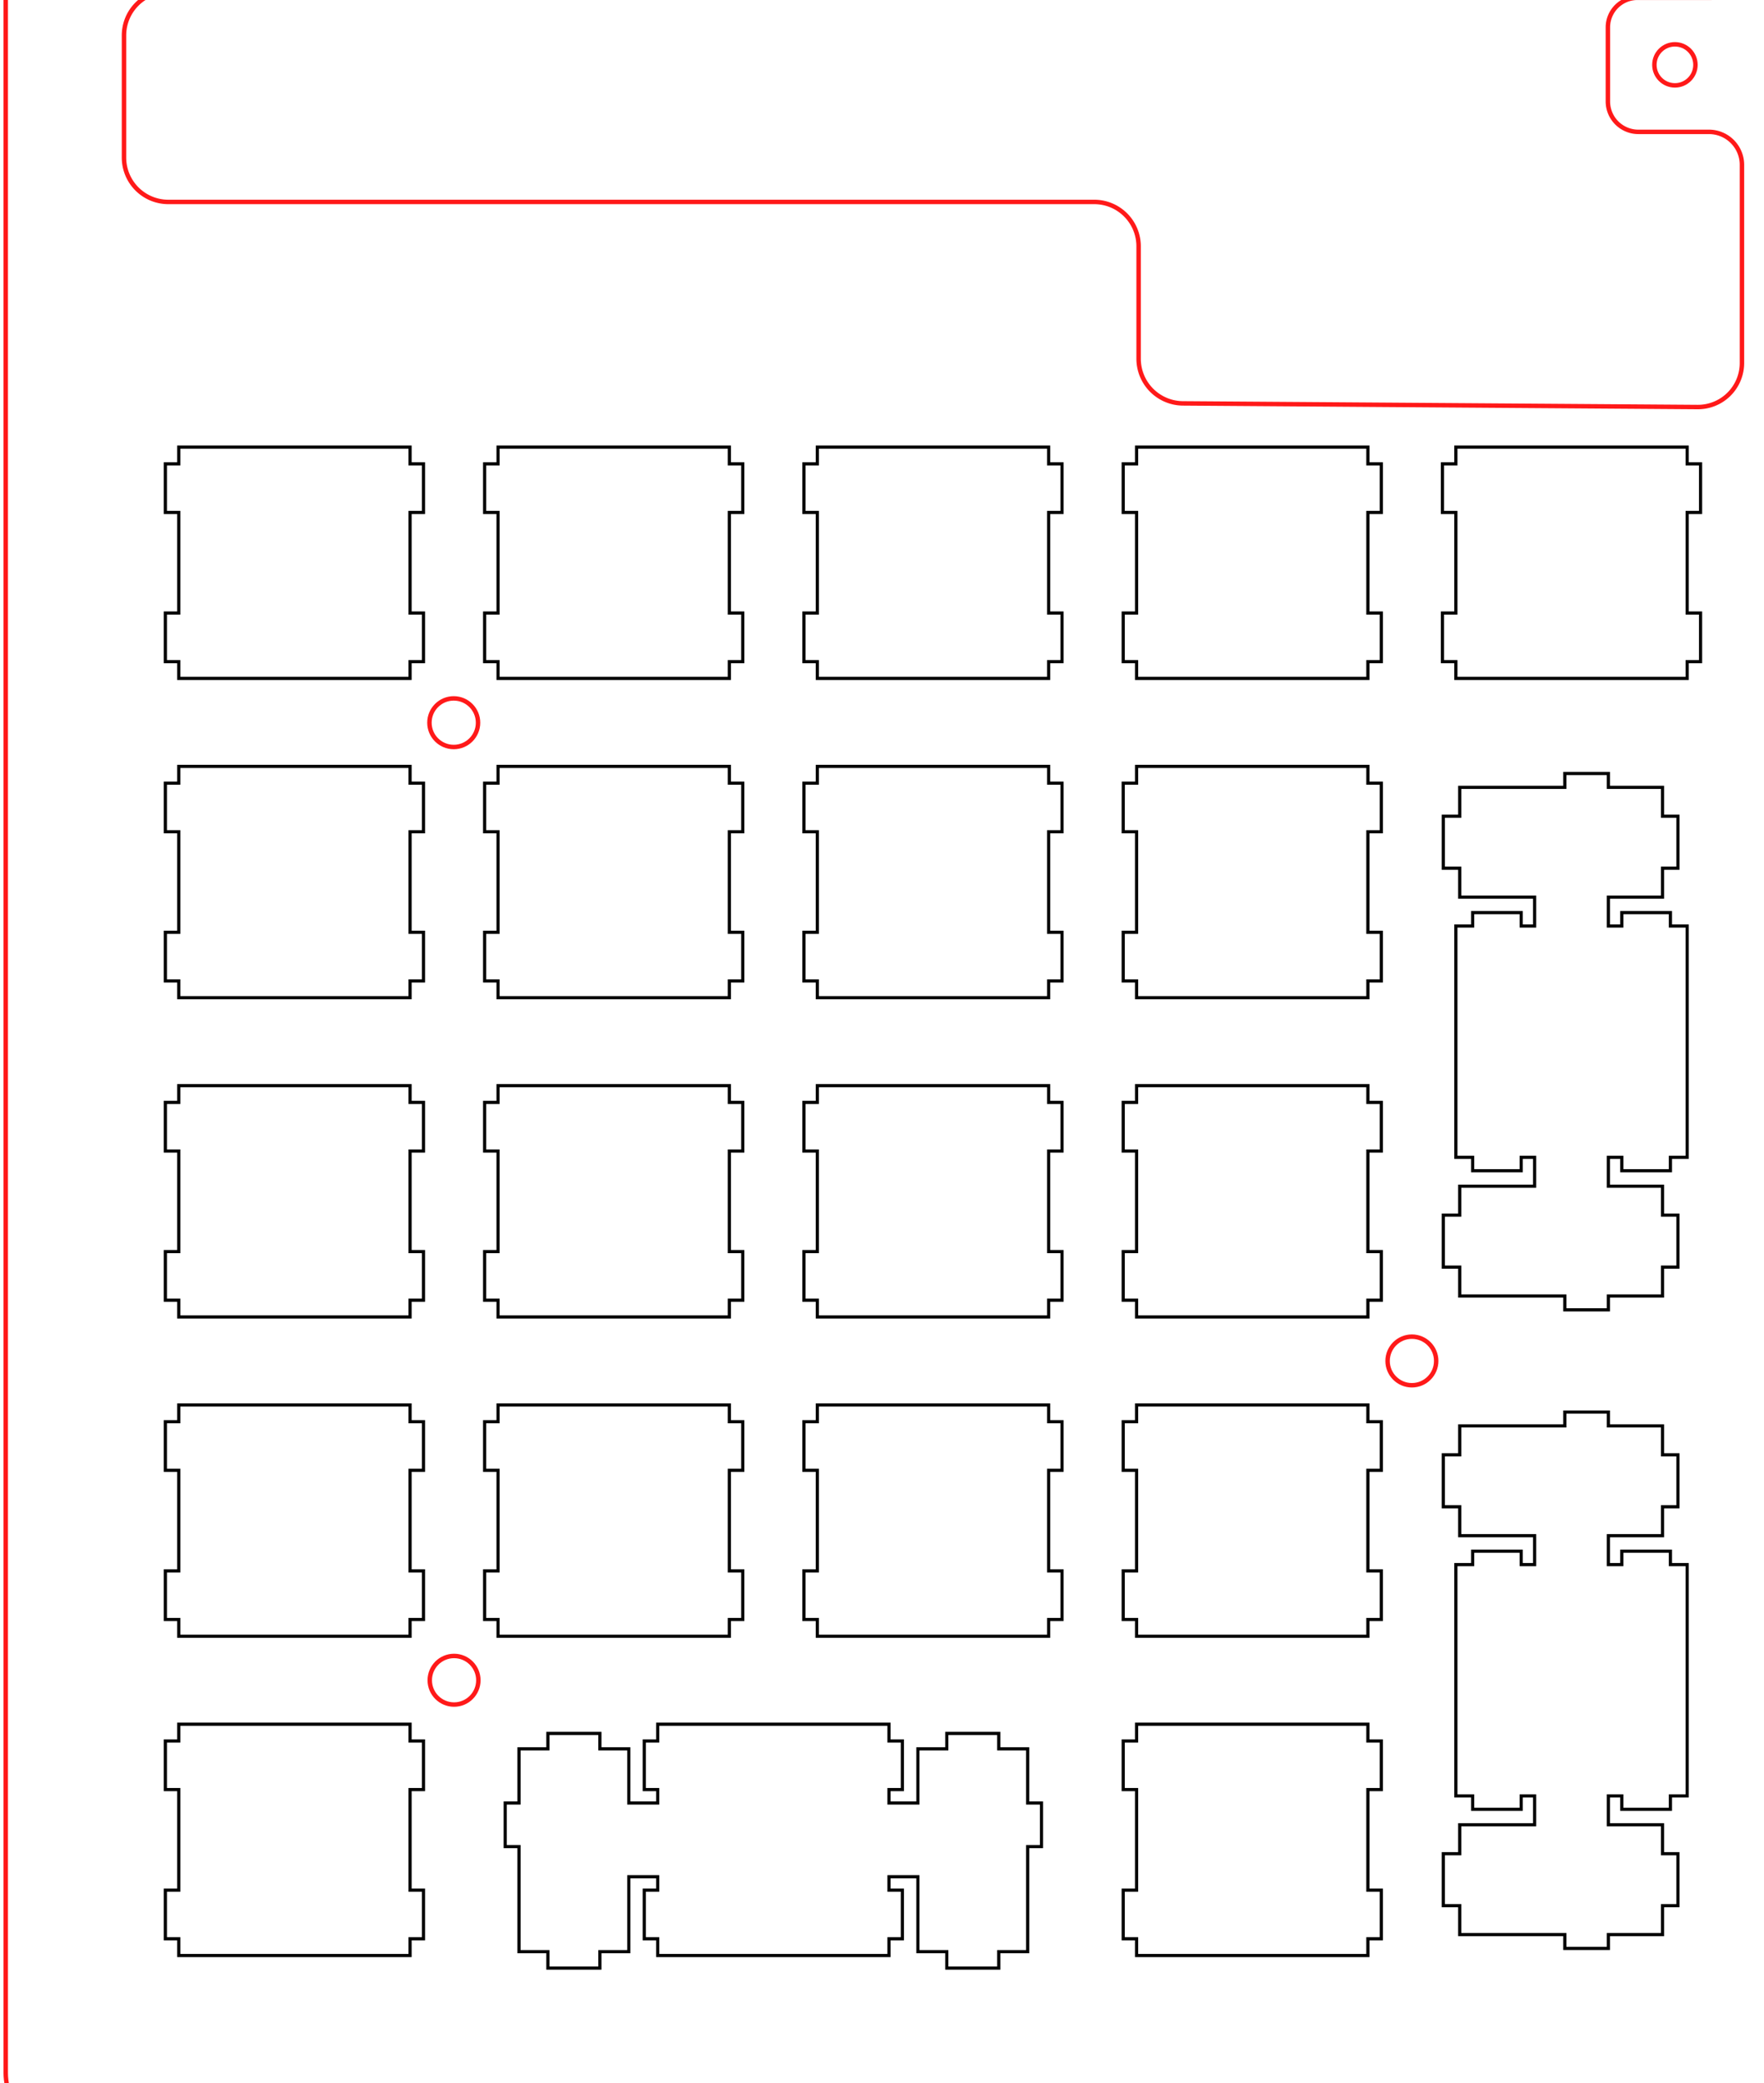 <?xml version="1.0" encoding="UTF-8" standalone="no"?>
<!-- Generated by SVGo -->

<svg
   width="105.252mm"
   height="124.302mm"
   viewBox="0.000 0.000 105.252 124.302"
   version="1.1"
   id="svg54"
   sodipodi:docname="switch plate.svg"
   inkscape:version="1.2 (dc2aedaf03, 2022-05-15)"
   xmlns:inkscape="http://www.inkscape.org/namespaces/inkscape"
   xmlns:sodipodi="http://sodipodi.sourceforge.net/DTD/sodipodi-0.dtd"
   xmlns="http://www.w3.org/2000/svg"
   xmlns:svg="http://www.w3.org/2000/svg">
  <defs
     id="defs58">
    <inkscape:path-effect
       effect="fillet_chamfer"
       id="path-effect609"
       is_visible="true"
       lpeversion="1"
       nodesatellites_param="F,0,0,1,0,2.646,0,1 @ F,0,0,1,0,1.81,0,1 @ F,0,0,1,0,1.764,0,1 @ F,0,0,1,0,1.818,0,1 @ F,0,0,1,0,1.968,0,1 @ F,0,0,1,0,2.646,0,1 @ F,0,0,1,0,2.646,0,1 @ F,0,0,1,0,2.646,0,1 @ F,0,0,1,0,2.646,0,1 @ F,0,0,1,0,2.646,0,1 @ F,0,0,1,0,2.646,0,1 @ F,0,0,1,0,2.646,0,1"
       unit="px"
       method="auto"
       mode="F"
       radius="10"
       chamfer_steps="1"
       flexible="false"
       use_knot_distance="true"
       apply_no_radius="true"
       apply_with_radius="true"
       only_selected="false"
       hide_knots="false" />
    <inkscape:path-effect
       effect="fillet_chamfer"
       id="path-effect601"
       is_visible="true"
       lpeversion="1"
       nodesatellites_param="F,0,0,1,0,2.117,0,1 @ F,0,0,1,0,2.117,0,1 @ F,0,0,1,0,2.117,0,1 @ F,0,0,1,0,2.117,0,1 @ F,0,0,1,0,2.117,0,1 @ F,0,1,1,0,2.117,0,1 @ F,0,1,1,0,2.117,0,1 @ F,0,0,1,0,2.117,0,1 @ F,0,0,1,0,2.117,0,1 @ F,0,0,1,0,2.117,0,1"
       unit="px"
       method="auto"
       mode="F"
       radius="8"
       chamfer_steps="1"
       flexible="false"
       use_knot_distance="true"
       apply_no_radius="true"
       apply_with_radius="true"
       only_selected="true"
       hide_knots="false" />
    <inkscape:path-effect
       effect="offset"
       id="path-effect280"
       is_visible="true"
       lpeversion="1.2"
       linejoin_type="miter"
       unit="mm"
       offset="-0.1"
       miter_limit="4"
       attempt_force_join="false"
       update_on_knot_move="true" />
  </defs>
  <sodipodi:namedview
     id="namedview56"
     pagecolor="#ffffff"
     bordercolor="#000000"
     borderopacity="0.25"
     inkscape:showpageshadow="2"
     inkscape:pageopacity="0.0"
     inkscape:pagecheckerboard="0"
     inkscape:deskcolor="#d1d1d1"
     inkscape:document-units="mm"
     showgrid="false"
     inkscape:zoom="1.545752"
     inkscape:cx="237.42489"
     inkscape:cy="205.07818"
     inkscape:window-width="2560"
     inkscape:window-height="1351"
     inkscape:window-x="-9"
     inkscape:window-y="-9"
     inkscape:window-maximized="1"
     inkscape:current-layer="svg54"
     showguides="true">
    <sodipodi:guide
       position="10.666,-4.374"
       orientation="0,1"
       id="guide498"
       inkscape:locked="false"
       inkscape:label=""
       inkscape:color="rgb(0,134,229)" />
    <sodipodi:guide
       position="67.937,102.996"
       orientation="-1,0"
       id="guide597"
       inkscape:locked="false"
       inkscape:label=""
       inkscape:color="rgb(0,134,229)" />
    <sodipodi:guide
       position="67.937,112.253"
       orientation="0,1"
       id="guide599"
       inkscape:locked="false"
       inkscape:label=""
       inkscape:color="rgb(0,134,229)" />
    <sodipodi:guide
       position="103.937,102.996"
       orientation="1,0"
       id="guide603"
       inkscape:locked="false" />
    <sodipodi:guide
       position="100.937,131.833"
       orientation="0,-1"
       id="guide605"
       inkscape:locked="false" />
    <sodipodi:guide
       position="7.398,128.833"
       orientation="1,0"
       id="guide607"
       inkscape:locked="false" />
    <sodipodi:guide
       position="24.377,83.878"
       orientation="-0.707,-0.707"
       id="guide667"
       inkscape:locked="false" />
    <sodipodi:guide
       position="29.717,83.825"
       orientation="0.707,-0.707"
       id="guide669"
       inkscape:locked="false" />
    <sodipodi:guide
       position="24.467,26.675"
       orientation="-0.707,-0.707"
       id="guide693"
       inkscape:locked="false" />
    <sodipodi:guide
       position="29.717,26.675"
       orientation="0.707,-0.707"
       id="guide695"
       inkscape:locked="false" />
    <sodipodi:guide
       position="81.618,45.726"
       orientation="-0.707,-0.707"
       id="guide719"
       inkscape:locked="false" />
    <sodipodi:guide
       position="81.618,40.476"
       orientation="0.707,-0.707"
       id="guide721"
       inkscape:locked="false" />
    <sodipodi:guide
       position="101.291,100.015"
       orientation="0,-1"
       id="guide723"
       inkscape:locked="false" />
    <sodipodi:guide
       position="99.064,120.433"
       orientation="0,1"
       id="guide725"
       inkscape:locked="false"
       inkscape:label=""
       inkscape:color="rgb(0,134,229)" />
    <sodipodi:guide
       position="104.816,116.433"
       orientation="0,1"
       id="guide729"
       inkscape:locked="false"
       inkscape:label=""
       inkscape:color="rgb(0,134,229)" />
    <sodipodi:guide
       position="106.167,124.433"
       orientation="0,1"
       id="guide731"
       inkscape:locked="false"
       inkscape:label=""
       inkscape:color="rgb(0,134,229)" />
    <sodipodi:guide
       position="99.937,127.309"
       orientation="-1,0"
       id="guide733"
       inkscape:locked="false"
       inkscape:label=""
       inkscape:color="rgb(0,134,229)" />
    <sodipodi:guide
       position="95.937,127.309"
       orientation="-1,0"
       id="guide757"
       inkscape:locked="false"
       inkscape:label=""
       inkscape:color="rgb(0,134,229)" />
    <sodipodi:guide
       position="14.398,128.833"
       orientation="-1,0"
       id="guide759"
       inkscape:locked="false"
       inkscape:label=""
       inkscape:color="rgb(0,134,229)" />
    <sodipodi:guide
       position="10.137,124.833"
       orientation="0,1"
       id="guide761"
       inkscape:locked="false"
       inkscape:label=""
       inkscape:color="rgb(0,134,229)" />
    <sodipodi:guide
       position="14.398,131.833"
       orientation="0.707,-0.707"
       id="guide763"
       inkscape:locked="false" />
    <sodipodi:guide
       position="7.398,131.833"
       orientation="-0.707,-0.707"
       id="guide787"
       inkscape:locked="false" />
  </sodipodi:namedview>
  <g
     id="g278"
     inkscape:path-effect="#path-effect280"
     transform="translate(3.041)">
    <polygon
       points="50.002,102.875 50.002,103.875 50.801,103.875 50.801,106.775 50.002,106.775 50.002,107.576 51.727,107.576 51.727,104.344 53.451,104.344 53.451,103.424 56.551,103.424 56.551,104.344 58.277,104.344 58.277,107.576 59.102,107.576 59.102,110.176 58.277,110.176 58.277,116.445 56.551,116.445 56.551,117.426 53.451,117.426 53.451,116.445 51.727,116.445 51.727,111.975 50.002,111.975 50.002,112.775 50.801,112.775 50.801,115.676 50.002,115.676 50.002,116.676 36.201,116.676 36.201,115.676 35.4,115.676 35.4,112.775 36.201,112.775 36.201,111.975 34.477,111.975 34.477,116.445 32.752,116.445 32.752,117.426 29.65,117.426 29.65,116.445 27.926,116.445 27.926,110.176 27.102,110.176 27.102,107.576 27.926,107.576 27.926,104.344 29.65,104.344 29.65,103.424 32.752,103.424 32.752,104.344 34.477,104.344 34.477,107.576 36.201,107.576 36.201,106.775 35.4,106.775 35.4,103.875 36.201,103.875 36.201,102.875 "
       style="fill:none;stroke:#000000;stroke-width:0.05mm"
       id="polygon4"
       d="m 36.201,102.875 h 13.801 v 1 h 0.799 v 2.9 h -0.799 v 0.801 h 1.725 v -3.232 h 1.725 v -0.92 h 3.1 v 0.92 h 1.727 v 3.232 h 0.824 v 2.6 h -0.824 v 6.27 h -1.727 v 0.98 h -3.1 v -0.98 h -1.725 v -4.471 h -1.725 v 0.801 h 0.799 v 2.9 h -0.799 v 1 H 36.201 v -1 h -0.801 v -2.9 h 0.801 v -0.801 h -1.725 v 4.471 h -1.725 v 0.98 h -3.102 v -0.98 h -1.725 v -6.27 h -0.824 v -2.6 h 0.824 v -3.232 h 1.725 v -0.92 h 3.102 v 0.92 h 1.725 v 3.232 h 1.725 v -0.801 H 35.4 V 103.875 h 0.801 z" />
    <polygon
       points="21.426,102.875 21.426,103.875 22.227,103.875 22.227,106.775 21.426,106.775 21.426,112.775 22.227,112.775 22.227,115.676 21.426,115.676 21.426,116.676 7.625,116.676 7.625,115.676 6.826,115.676 6.826,112.775 7.625,112.775 7.625,106.775 6.826,106.775 6.826,103.875 7.625,103.875 7.625,102.875 "
       style="fill:none;stroke:#000000;stroke-width:0.05mm"
       id="polygon6"
       d="m 7.625,102.875 h 13.801 v 1 h 0.801 v 2.9 h -0.801 v 6 h 0.801 v 2.9 h -0.801 v 1 H 7.625 v -1 H 6.826 v -2.9 H 7.625 v -6 H 6.826 V 103.875 H 7.625 Z" />
    <polygon
       points="78.576,102.875 78.576,103.875 79.377,103.875 79.377,106.775 78.576,106.775 78.576,112.775 79.377,112.775 79.377,115.676 78.576,115.676 78.576,116.676 64.775,116.676 64.775,115.676 63.977,115.676 63.977,112.775 64.775,112.775 64.775,106.775 63.977,106.775 63.977,103.875 64.775,103.875 64.775,102.875 "
       style="fill:none;stroke:#000000;stroke-width:0.05mm"
       id="polygon8"
       d="m 64.775,102.875 h 13.801 v 1 h 0.801 v 2.9 h -0.801 v 6 h 0.801 v 2.9 h -0.801 v 1 H 64.775 v -1 h -0.799 v -2.9 h 0.799 v -6 H 63.977 V 103.875 h 0.799 z" />
    <polygon
       points="92.926,84.25 92.926,85.076 96.156,85.076 96.156,86.801 97.076,86.801 97.076,89.902 96.156,89.902 96.156,91.627 92.926,91.627 92.926,93.352 93.727,93.352 93.727,92.551 96.627,92.551 96.627,93.352 97.627,93.352 97.627,107.152 96.627,107.152 96.627,107.951 93.727,107.951 93.727,107.152 92.926,107.152 92.926,108.875 96.156,108.875 96.156,110.602 97.076,110.602 97.076,113.701 96.156,113.701 96.156,115.426 92.926,115.426 92.926,116.252 90.326,116.252 90.326,115.426 84.055,115.426 84.055,113.701 83.076,113.701 83.076,110.602 84.055,110.602 84.055,108.875 88.525,108.875 88.525,107.152 87.725,107.152 87.725,107.951 84.826,107.951 84.826,107.152 83.826,107.152 83.826,93.352 84.826,93.352 84.826,92.551 87.725,92.551 87.725,93.352 88.525,93.352 88.525,91.627 84.055,91.627 84.055,89.902 83.076,89.902 83.076,86.801 84.055,86.801 84.055,85.076 90.326,85.076 90.326,84.25 "
       style="fill:none;stroke:#000000;stroke-width:0.05mm"
       id="polygon10"
       d="m 90.326,84.25 h 2.6 v 0.826 h 3.23 v 1.725 h 0.92 v 3.102 H 96.156 v 1.725 h -3.23 v 1.725 h 0.801 v -0.801 h 2.9 v 0.801 h 1 v 13.801 h -1 v 0.799 h -2.9 v -0.799 h -0.801 v 1.723 h 3.23 v 1.727 h 0.92 v 3.1 H 96.156 v 1.725 h -3.23 v 0.826 h -2.6 v -0.826 h -6.271 v -1.725 h -0.979 v -3.1 h 0.979 V 108.875 h 4.471 v -1.723 h -0.801 v 0.799 h -2.898 v -0.799 h -1 V 93.352 h 1 v -0.801 h 2.898 v 0.801 h 0.801 v -1.725 h -4.471 v -1.725 h -0.979 v -3.102 h 0.979 v -1.725 h 6.271 z" />
    <polygon
       points="21.426,83.826 21.426,84.826 22.227,84.826 22.227,87.725 21.426,87.725 21.426,93.727 22.227,93.727 22.227,96.627 21.426,96.627 21.426,97.627 7.625,97.627 7.625,96.627 6.826,96.627 6.826,93.727 7.625,93.727 7.625,87.725 6.826,87.725 6.826,84.826 7.625,84.826 7.625,83.826 "
       style="fill:none;stroke:#000000;stroke-width:0.05mm"
       id="polygon12"
       d="m 7.625,83.826 h 13.801 v 1 h 0.801 v 2.898 h -0.801 v 6.002 h 0.801 v 2.9 h -0.801 v 1 H 7.625 v -1 H 6.826 V 93.727 H 7.625 V 87.725 H 6.826 V 84.826 H 7.625 Z" />
    <polygon
       points="40.477,83.826 40.477,84.826 41.277,84.826 41.277,87.725 40.477,87.725 40.477,93.727 41.277,93.727 41.277,96.627 40.477,96.627 40.477,97.627 26.676,97.627 26.676,96.627 25.875,96.627 25.875,93.727 26.676,93.727 26.676,87.725 25.875,87.725 25.875,84.826 26.676,84.826 26.676,83.826 "
       style="fill:none;stroke:#000000;stroke-width:0.05mm"
       id="polygon14"
       d="m 26.676,83.826 h 13.801 v 1 h 0.801 v 2.898 h -0.801 v 6.002 h 0.801 v 2.9 h -0.801 v 1 H 26.676 v -1 H 25.875 v -2.9 h 0.801 V 87.725 H 25.875 v -2.898 h 0.801 z" />
    <polygon
       points="59.527,83.826 59.527,84.826 60.326,84.826 60.326,87.725 59.527,87.725 59.527,93.727 60.326,93.727 60.326,96.627 59.527,96.627 59.527,97.627 45.727,97.627 45.727,96.627 44.926,96.627 44.926,93.727 45.727,93.727 45.727,87.725 44.926,87.725 44.926,84.826 45.727,84.826 45.727,83.826 "
       style="fill:none;stroke:#000000;stroke-width:0.05mm"
       id="polygon16"
       d="m 45.727,83.826 h 13.801 v 1 h 0.799 v 2.898 h -0.799 v 6.002 h 0.799 v 2.9 h -0.799 v 1 H 45.727 v -1 h -0.801 v -2.9 h 0.801 v -6.002 h -0.801 v -2.898 h 0.801 z" />
    <polygon
       points="78.576,83.826 78.576,84.826 79.377,84.826 79.377,87.725 78.576,87.725 78.576,93.727 79.377,93.727 79.377,96.627 78.576,96.627 78.576,97.627 64.775,97.627 64.775,96.627 63.977,96.627 63.977,93.727 64.775,93.727 64.775,87.725 63.977,87.725 63.977,84.826 64.775,84.826 64.775,83.826 "
       style="fill:none;stroke:#000000;stroke-width:0.05mm"
       id="polygon18"
       d="m 64.775,83.826 h 13.801 v 1 h 0.801 v 2.898 h -0.801 v 6.002 h 0.801 v 2.9 h -0.801 v 1 H 64.775 v -1 h -0.799 v -2.9 h 0.799 v -6.002 h -0.799 v -2.898 h 0.799 z" />
    <polygon
       points="21.426,64.775 21.426,65.775 22.227,65.775 22.227,68.676 21.426,68.676 21.426,74.676 22.227,74.676 22.227,77.576 21.426,77.576 21.426,78.576 7.625,78.576 7.625,77.576 6.826,77.576 6.826,74.676 7.625,74.676 7.625,68.676 6.826,68.676 6.826,65.775 7.625,65.775 7.625,64.775 "
       style="fill:none;stroke:#000000;stroke-width:0.05mm"
       id="polygon20"
       d="m 7.625,64.775 h 13.801 v 1 h 0.801 v 2.9 h -0.801 v 6 h 0.801 v 2.9 h -0.801 v 1 H 7.625 v -1 H 6.826 V 74.676 H 7.625 v -6 H 6.826 v -2.9 H 7.625 Z" />
    <polygon
       points="40.477,64.775 40.477,65.775 41.277,65.775 41.277,68.676 40.477,68.676 40.477,74.676 41.277,74.676 41.277,77.576 40.477,77.576 40.477,78.576 26.676,78.576 26.676,77.576 25.875,77.576 25.875,74.676 26.676,74.676 26.676,68.676 25.875,68.676 25.875,65.775 26.676,65.775 26.676,64.775 "
       style="fill:none;stroke:#000000;stroke-width:0.05mm"
       id="polygon22"
       d="m 26.676,64.775 h 13.801 v 1 h 0.801 v 2.9 h -0.801 v 6 h 0.801 v 2.9 h -0.801 v 1 H 26.676 v -1 H 25.875 v -2.9 h 0.801 v -6 H 25.875 v -2.9 h 0.801 z" />
    <polygon
       points="59.527,64.775 59.527,65.775 60.326,65.775 60.326,68.676 59.527,68.676 59.527,74.676 60.326,74.676 60.326,77.576 59.527,77.576 59.527,78.576 45.727,78.576 45.727,77.576 44.926,77.576 44.926,74.676 45.727,74.676 45.727,68.676 44.926,68.676 44.926,65.775 45.727,65.775 45.727,64.775 "
       style="fill:none;stroke:#000000;stroke-width:0.05mm"
       id="polygon24"
       d="m 45.727,64.775 h 13.801 v 1 h 0.799 v 2.9 h -0.799 v 6 h 0.799 v 2.9 h -0.799 v 1 H 45.727 v -1 h -0.801 v -2.9 h 0.801 v -6 h -0.801 v -2.9 h 0.801 z" />
    <polygon
       points="78.576,64.775 78.576,65.775 79.377,65.775 79.377,68.676 78.576,68.676 78.576,74.676 79.377,74.676 79.377,77.576 78.576,77.576 78.576,78.576 64.775,78.576 64.775,77.576 63.977,77.576 63.977,74.676 64.775,74.676 64.775,68.676 63.977,68.676 63.977,65.775 64.775,65.775 64.775,64.775 "
       style="fill:none;stroke:#000000;stroke-width:0.05mm"
       id="polygon26"
       d="m 64.775,64.775 h 13.801 v 1 h 0.801 v 2.9 h -0.801 v 6 h 0.801 v 2.9 h -0.801 v 1 H 64.775 v -1 h -0.799 v -2.9 h 0.799 v -6 h -0.799 v -2.9 h 0.799 z" />
    <polygon
       points="92.926,46.15 92.926,46.977 96.156,46.977 96.156,48.699 97.076,48.699 97.076,51.801 96.156,51.801 96.156,53.527 92.926,53.527 92.926,55.25 93.727,55.25 93.727,54.451 96.627,54.451 96.627,55.25 97.627,55.25 97.627,69.051 96.627,69.051 96.627,69.852 93.727,69.852 93.727,69.051 92.926,69.051 92.926,70.775 96.156,70.775 96.156,72.5 97.076,72.5 97.076,75.602 96.156,75.602 96.156,77.326 92.926,77.326 92.926,78.152 90.326,78.152 90.326,77.326 84.055,77.326 84.055,75.602 83.076,75.602 83.076,72.5 84.055,72.5 84.055,70.775 88.525,70.775 88.525,69.051 87.725,69.051 87.725,69.852 84.826,69.852 84.826,69.051 83.826,69.051 83.826,55.25 84.826,55.25 84.826,54.451 87.725,54.451 87.725,55.25 88.525,55.25 88.525,53.527 84.055,53.527 84.055,51.801 83.076,51.801 83.076,48.699 84.055,48.699 84.055,46.977 90.326,46.977 90.326,46.15 "
       style="fill:none;stroke:#000000;stroke-width:0.05mm"
       id="polygon28"
       d="m 90.326,46.15 h 2.6 v 0.826 h 3.23 v 1.723 h 0.92 v 3.102 H 96.156 v 1.727 H 92.926 V 55.25 h 0.801 v -0.799 h 2.9 V 55.25 h 1 v 13.801 h -1 v 0.801 h -2.9 v -0.801 h -0.801 v 1.725 H 96.156 V 72.5 h 0.92 v 3.102 H 96.156 v 1.725 h -3.23 v 0.826 h -2.6 v -0.826 h -6.271 v -1.725 H 83.076 V 72.5 h 0.979 v -1.725 h 4.471 v -1.725 h -0.801 v 0.801 h -2.898 v -0.801 h -1 V 55.25 h 1 v -0.799 h 2.898 V 55.25 h 0.801 v -1.723 h -4.471 v -1.727 h -0.979 v -3.102 h 0.979 v -1.723 h 6.271 z" />
    <polygon
       points="21.426,45.727 21.426,46.727 22.227,46.727 22.227,49.627 21.426,49.627 21.426,55.625 22.227,55.625 22.227,58.527 21.426,58.527 21.426,59.527 7.625,59.527 7.625,58.527 6.826,58.527 6.826,55.625 7.625,55.625 7.625,49.627 6.826,49.627 6.826,46.727 7.625,46.727 7.625,45.727 "
       style="fill:none;stroke:#000000;stroke-width:0.05mm"
       id="polygon30"
       d="m 7.625,45.727 h 13.801 v 1 h 0.801 v 2.9 H 21.426 V 55.625 h 0.801 v 2.902 h -0.801 v 1 H 7.625 v -1 H 6.826 V 55.625 H 7.625 V 49.627 H 6.826 V 46.727 H 7.625 Z" />
    <polygon
       points="40.477,45.727 40.477,46.727 41.277,46.727 41.277,49.627 40.477,49.627 40.477,55.625 41.277,55.625 41.277,58.527 40.477,58.527 40.477,59.527 26.676,59.527 26.676,58.527 25.875,58.527 25.875,55.625 26.676,55.625 26.676,49.627 25.875,49.627 25.875,46.727 26.676,46.727 26.676,45.727 "
       style="fill:none;stroke:#000000;stroke-width:0.05mm"
       id="polygon32"
       d="m 26.676,45.727 h 13.801 v 1 h 0.801 v 2.9 H 40.477 V 55.625 h 0.801 v 2.902 h -0.801 v 1 H 26.676 v -1 H 25.875 V 55.625 h 0.801 V 49.627 H 25.875 v -2.9 h 0.801 z" />
    <polygon
       points="59.527,45.727 59.527,46.727 60.326,46.727 60.326,49.627 59.527,49.627 59.527,55.625 60.326,55.625 60.326,58.527 59.527,58.527 59.527,59.527 45.727,59.527 45.727,58.527 44.926,58.527 44.926,55.625 45.727,55.625 45.727,49.627 44.926,49.627 44.926,46.727 45.727,46.727 45.727,45.727 "
       style="fill:none;stroke:#000000;stroke-width:0.05mm"
       id="polygon34"
       d="m 45.727,45.727 h 13.801 v 1 h 0.799 v 2.9 H 59.527 V 55.625 h 0.799 v 2.902 h -0.799 v 1 H 45.727 v -1 H 44.926 V 55.625 h 0.801 v -5.998 h -0.801 v -2.9 h 0.801 z" />
    <polygon
       points="78.576,45.727 78.576,46.727 79.377,46.727 79.377,49.627 78.576,49.627 78.576,55.625 79.377,55.625 79.377,58.527 78.576,58.527 78.576,59.527 64.775,59.527 64.775,58.527 63.977,58.527 63.977,55.625 64.775,55.625 64.775,49.627 63.977,49.627 63.977,46.727 64.775,46.727 64.775,45.727 "
       style="fill:none;stroke:#000000;stroke-width:0.05mm"
       id="polygon36"
       d="m 64.775,45.727 h 13.801 v 1 h 0.801 v 2.9 H 78.576 V 55.625 h 0.801 v 2.902 h -0.801 v 1 H 64.775 v -1 H 63.977 V 55.625 h 0.799 v -5.998 h -0.799 v -2.9 h 0.799 z" />
    <polygon
       points="21.426,26.676 21.426,27.676 22.227,27.676 22.227,30.576 21.426,30.576 21.426,36.576 22.227,36.576 22.227,39.477 21.426,39.477 21.426,40.477 7.625,40.477 7.625,39.477 6.826,39.477 6.826,36.576 7.625,36.576 7.625,30.576 6.826,30.576 6.826,27.676 7.625,27.676 7.625,26.676 "
       style="fill:none;stroke:#000000;stroke-width:0.05mm"
       id="polygon38"
       d="m 7.625,26.676 h 13.801 v 1 h 0.801 v 2.9 h -0.801 v 6 h 0.801 v 2.9 h -0.801 v 1 H 7.625 v -1 H 6.826 v -2.9 H 7.625 v -6 H 6.826 V 27.676 H 7.625 Z" />
    <polygon
       points="40.477,26.676 40.477,27.676 41.277,27.676 41.277,30.576 40.477,30.576 40.477,36.576 41.277,36.576 41.277,39.477 40.477,39.477 40.477,40.477 26.676,40.477 26.676,39.477 25.875,39.477 25.875,36.576 26.676,36.576 26.676,30.576 25.875,30.576 25.875,27.676 26.676,27.676 26.676,26.676 "
       style="fill:none;stroke:#000000;stroke-width:0.05mm"
       id="polygon40"
       d="m 26.676,26.676 h 13.801 v 1 h 0.801 v 2.9 h -0.801 v 6 h 0.801 v 2.9 h -0.801 v 1 H 26.676 v -1 H 25.875 v -2.9 h 0.801 v -6 H 25.875 v -2.9 h 0.801 z" />
    <polygon
       points="59.527,26.676 59.527,27.676 60.326,27.676 60.326,30.576 59.527,30.576 59.527,36.576 60.326,36.576 60.326,39.477 59.527,39.477 59.527,40.477 45.727,40.477 45.727,39.477 44.926,39.477 44.926,36.576 45.727,36.576 45.727,30.576 44.926,30.576 44.926,27.676 45.727,27.676 45.727,26.676 "
       style="fill:none;stroke:#000000;stroke-width:0.05mm"
       id="polygon42"
       d="m 45.727,26.676 h 13.801 v 1 h 0.799 v 2.9 h -0.799 v 6 h 0.799 v 2.9 h -0.799 v 1 H 45.727 v -1 h -0.801 v -2.9 h 0.801 v -6 h -0.801 v -2.9 h 0.801 z" />
    <polygon
       points="78.576,26.676 78.576,27.676 79.377,27.676 79.377,30.576 78.576,30.576 78.576,36.576 79.377,36.576 79.377,39.477 78.576,39.477 78.576,40.477 64.775,40.477 64.775,39.477 63.977,39.477 63.977,36.576 64.775,36.576 64.775,30.576 63.977,30.576 63.977,27.676 64.775,27.676 64.775,26.676 "
       style="fill:none;stroke:#000000;stroke-width:0.05mm"
       id="polygon44"
       d="m 64.775,26.676 h 13.801 v 1 h 0.801 v 2.9 h -0.801 v 6 h 0.801 v 2.9 h -0.801 v 1 H 64.775 v -1 h -0.799 v -2.9 h 0.799 v -6 h -0.799 v -2.9 h 0.799 z" />
    <polygon
       points="97.627,26.676 97.627,27.676 98.426,27.676 98.426,30.576 97.627,30.576 97.627,36.576 98.426,36.576 98.426,39.477 97.627,39.477 97.627,40.477 83.826,40.477 83.826,39.477 83.025,39.477 83.025,36.576 83.826,36.576 83.826,30.576 83.025,30.576 83.025,27.676 83.826,27.676 83.826,26.676 "
       style="fill:none;stroke:#000000;stroke-width:0.05mm"
       id="polygon46"
       d="m 83.826,26.676 h 13.801 v 1 h 0.799 v 2.9 h -0.799 v 6 h 0.799 v 2.9 h -0.799 v 1 H 83.826 v -1 h -0.801 v -2.9 h 0.801 v -6 h -0.801 v -2.9 h 0.801 z" />
  </g>
  <path
     id="rect291"
     style="fill:none;stroke:#ff1919;stroke-width:0.265"
     d="m 103.937,-4.886 0,2.945 a 1.81,1.81 135 0 1 -1.81,1.81 H 97.701 A 1.764,1.764 135 0 0 95.937,1.633 v 4.417 a 1.818,1.818 45 0 0 1.818,1.818 h 4.213 a 1.968,1.968 45 0 1 1.968,1.968 l 0,11.823 a 2.627,2.627 135.204 0 1 -2.646,2.627 L 70.582,24.068 A 2.665,2.665 45.204 0 1 67.937,21.403 V 14.695 A 2.646,2.646 45 0 0 65.291,12.049 H 10.044 A 2.646,2.646 45 0 1 7.398,9.403 v -7.289 a 2.646,2.646 135 0 1 2.646,-2.646 l 1.708,3e-7 A 2.646,2.646 135 0 0 14.398,-3.177 v -1.708 a 2.646,2.646 135 0 1 2.646,-2.646 h 84.247 a 2.646,2.646 45 0 1 2.646,2.646 z"
     sodipodi:nodetypes="ccccccccccccc"
     inkscape:path-effect="#path-effect609"
     inkscape:original-d="m 103.93672,-7.5313897 v 7.40000013 h -8 V 7.8686105 h 8 V 24.305863 l -36,-0.256752 v -12 H 7.3979586 V -0.53138958 l 7.0000014,1.2e-6 V -7.5313897 Z" />
  <rect
     style="fill:none;stroke:#ff1919;stroke-width:0.265;stroke-opacity:1"
     id="rect1179"
     width="110.65"
     height="145.5"
     x="0.342"
     y="-16.824"
     rx="5" />
  <circle
     style="fill:none;stroke:#ff1919;stroke-width:0.265"
     id="path663"
     cx="27.073"
     cy="43.12"
     r="1.45" />
  <circle
     style="fill:none;stroke:#ff1919;stroke-width:0.265"
     id="path663-0"
     cx="27.092"
     cy="100.252"
     r="1.45" />
  <circle
     style="fill:none;stroke:#ff1919;stroke-width:0.265"
     id="path663-0-6"
     cx="84.243"
     cy="81.201"
     r="1.45" />
  <circle
     style="fill:none;stroke:#ff1919;stroke-width:0.265"
     id="path663-0-6-8"
     cx="99.937"
     cy="3.869"
     r="1.225" />
  <circle
     style="fill:none;stroke:#ff1919;stroke-width:0.265"
     id="path663-0-6-8-6"
     cx="10.898"
     cy="-4.031"
     r="1.225" />
</svg>
